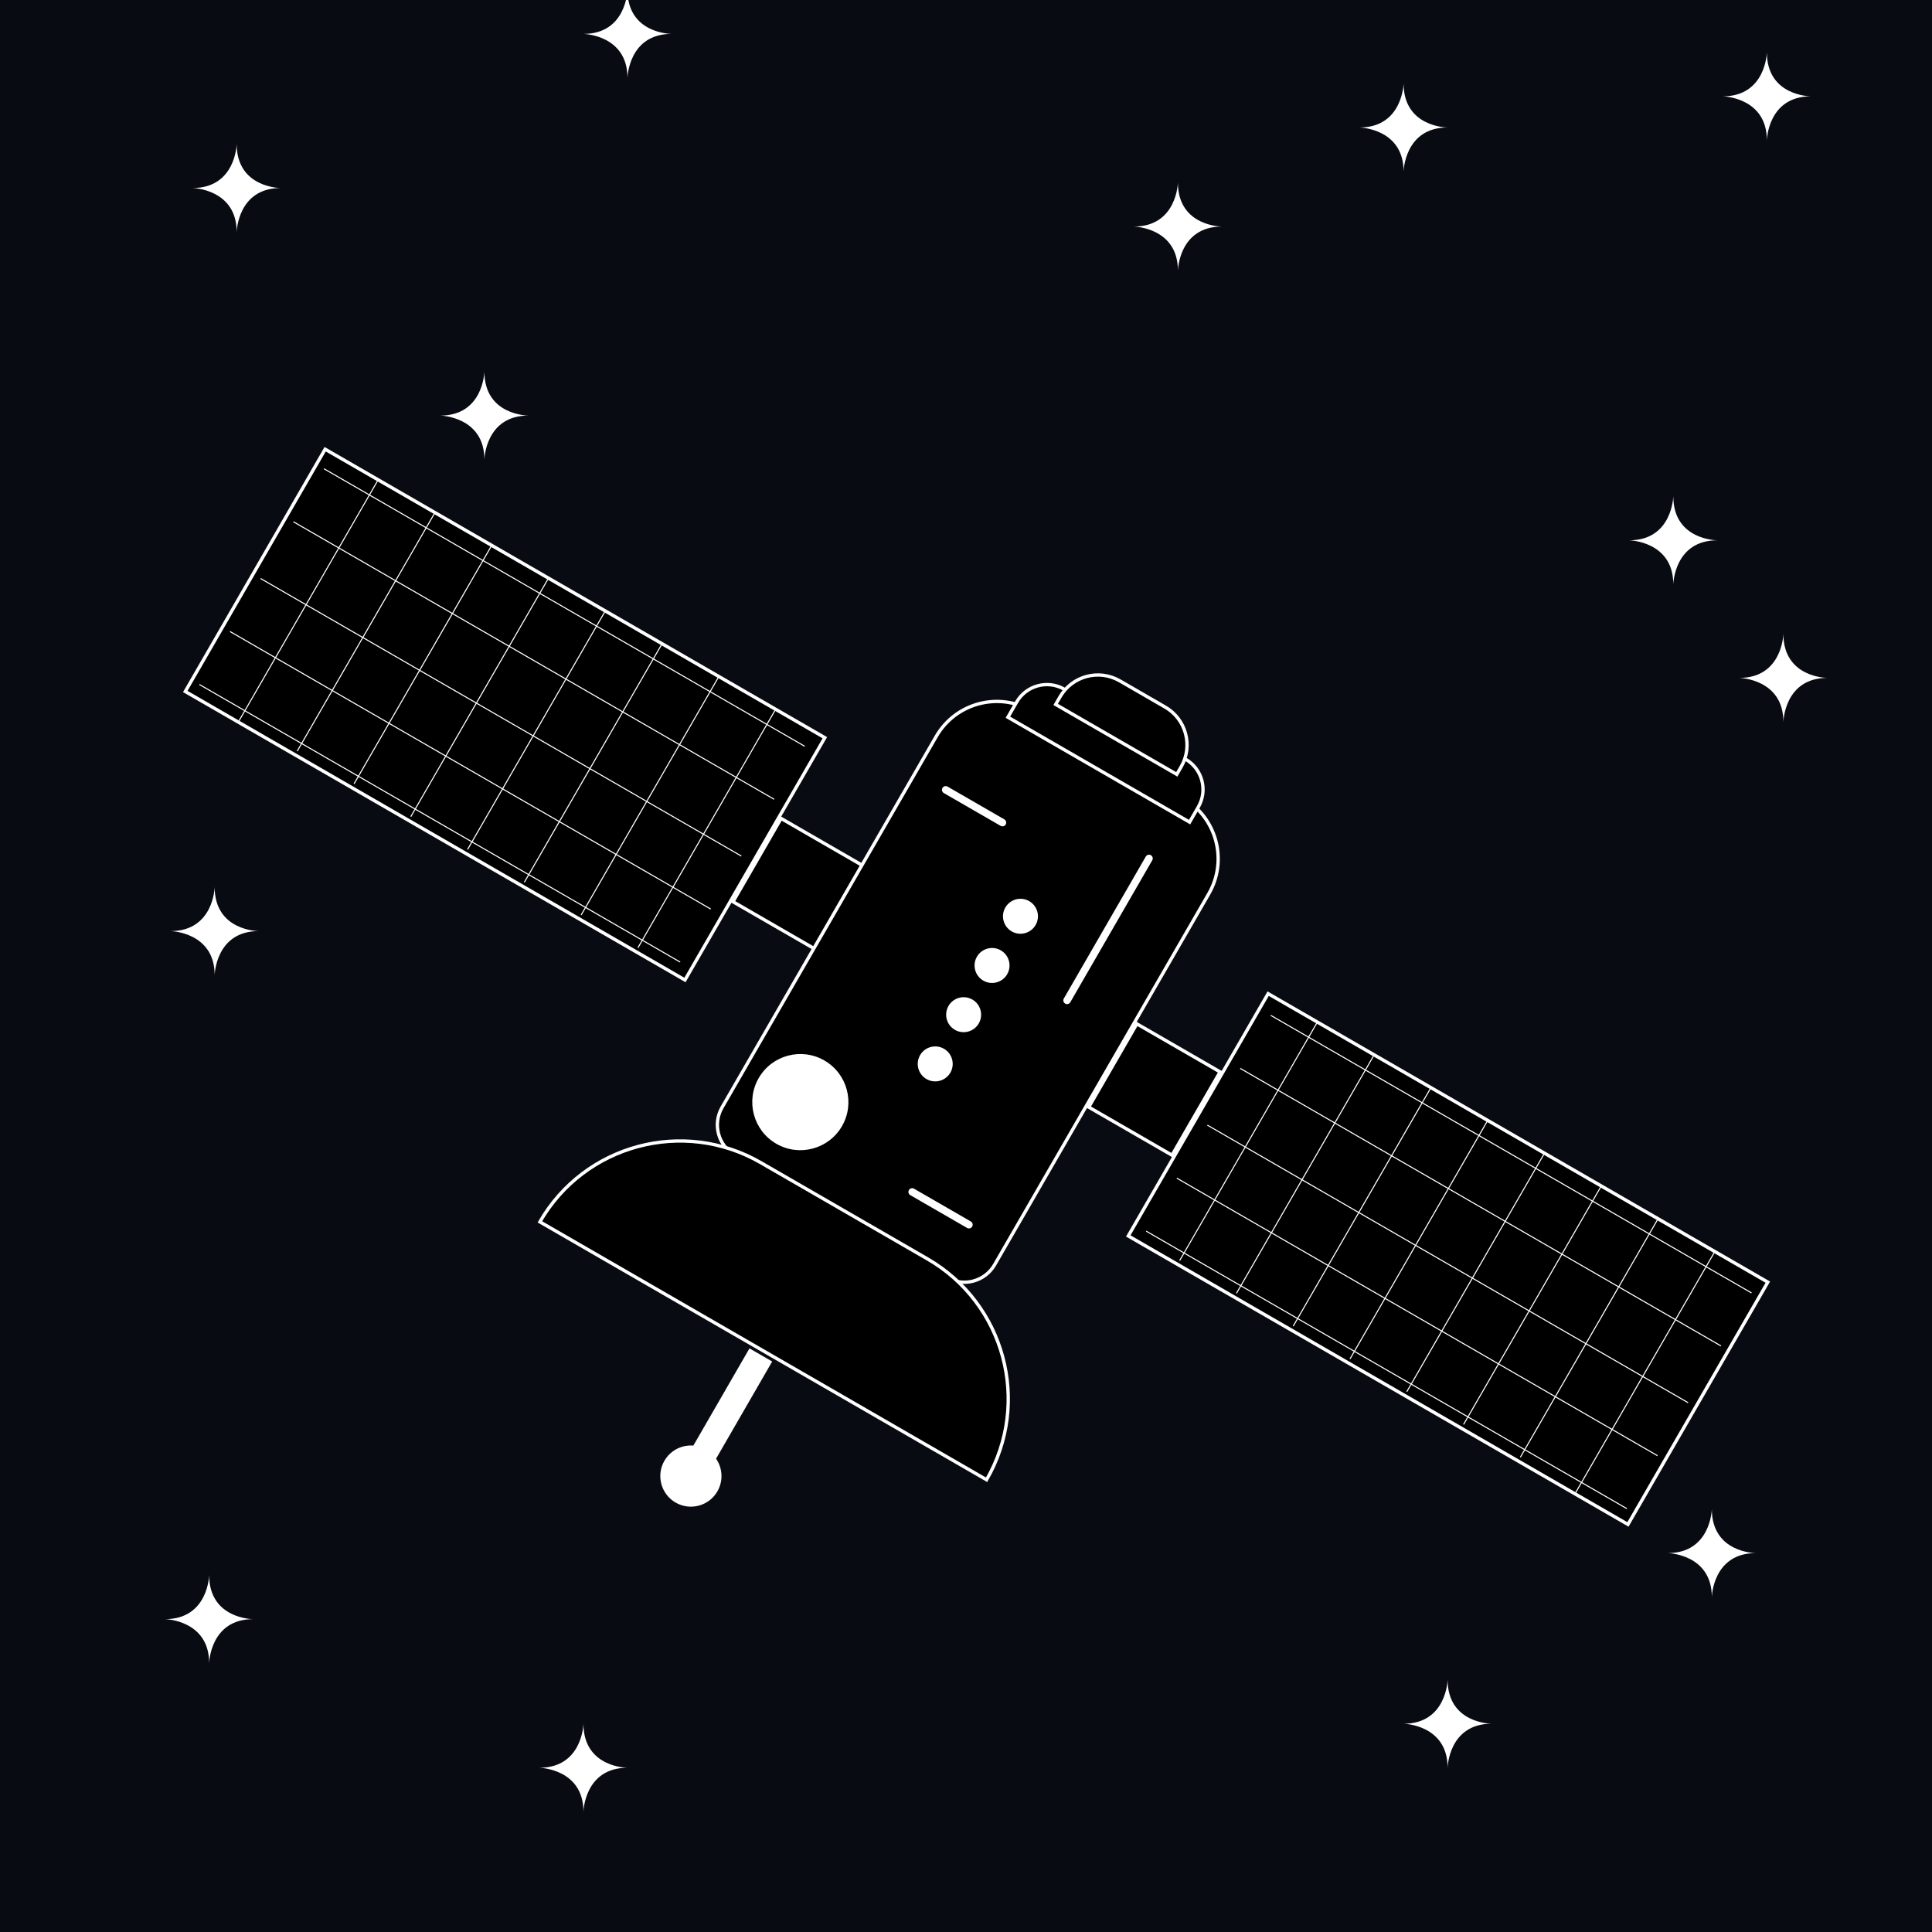 <svg width="1846" height="1846" viewBox="0 0 1846 1846" fill="none" xmlns="http://www.w3.org/2000/svg">
<g clip-path="url(#clip0_223_460)">
<rect width="1846" height="1846" fill="#080B12"/>
<g filter="url(#filter0_f_223_460)">
<path d="M1730.3 92.035C1730.3 92.035 1688.23 92.035 1688.22 49.961C1688.22 49.961 1687.38 92.04 1646.15 92.035C1646.15 92.035 1688.22 92.882 1688.22 134.109C1688.22 134.109 1689.06 92.035 1730.3 92.035Z" fill="white"/>
</g>
<g filter="url(#filter1_f_223_460)">
<path d="M504.89 397.074C504.89 397.074 462.821 397.074 462.816 355C462.816 355 461.969 397.079 420.742 397.074C420.742 397.074 462.816 397.921 462.816 439.148C462.816 439.148 463.658 397.074 504.89 397.074Z" fill="white"/>
</g>
<g filter="url(#filter2_f_223_460)">
<path d="M1746.07 647.73C1746.07 647.73 1704 647.73 1704 605.656C1704 605.656 1703.15 647.736 1661.92 647.73C1661.92 647.73 1704 648.577 1704 689.804C1704 689.804 1704.84 647.73 1746.07 647.73Z" fill="white"/>
</g>
<g filter="url(#filter3_f_223_460)">
<path d="M268.218 179.652C268.218 179.652 226.15 179.652 226.144 137.578C226.144 137.578 225.298 179.657 184.07 179.652C184.07 179.652 226.144 180.499 226.144 221.726C226.144 221.726 226.986 179.652 268.218 179.652Z" fill="white"/>
</g>
<g filter="url(#filter4_f_223_460)">
<path d="M241.922 1547.06C241.922 1547.06 199.853 1547.06 199.848 1504.98C199.848 1504.98 199.001 1547.06 157.773 1547.06C157.773 1547.06 199.848 1547.91 199.848 1589.13C199.848 1589.13 200.689 1547.06 241.922 1547.06Z" fill="white"/>
</g>
<g filter="url(#filter5_f_223_460)">
<path d="M1425.26 1646.99C1425.26 1646.99 1383.19 1646.99 1383.18 1604.91C1383.18 1604.91 1382.34 1646.99 1341.11 1646.99C1341.11 1646.99 1383.18 1647.83 1383.18 1689.06C1383.18 1689.06 1384.02 1646.99 1425.26 1646.99Z" fill="white"/>
</g>
<g filter="url(#filter6_f_223_460)">
<path d="M247.179 889.652C247.179 889.652 205.111 889.652 205.105 847.578C205.105 847.578 204.259 889.658 163.031 889.652C163.031 889.652 205.105 890.499 205.105 931.726C205.105 931.726 205.947 889.652 247.179 889.652Z" fill="white"/>
</g>
<g filter="url(#filter7_f_223_460)">
<path d="M1167.55 216.465C1167.55 216.465 1125.49 216.465 1125.48 174.391C1125.48 174.391 1124.63 216.47 1083.41 216.465C1083.41 216.465 1125.48 217.311 1125.48 258.539C1125.48 258.539 1126.32 216.465 1167.55 216.465Z" fill="white"/>
</g>
<g filter="url(#filter8_f_223_460)">
<path d="M1640.88 516.246C1640.88 516.246 1598.81 516.246 1598.81 474.172C1598.81 474.172 1597.96 516.251 1556.73 516.246C1556.73 516.246 1598.81 517.093 1598.81 558.32C1598.81 558.32 1599.65 516.246 1640.88 516.246Z" fill="white"/>
</g>
<g filter="url(#filter9_f_223_460)">
<path d="M1677.7 1483.95C1677.7 1483.95 1635.63 1483.95 1635.63 1441.88C1635.63 1441.88 1634.78 1483.95 1593.55 1483.95C1593.55 1483.95 1635.63 1484.8 1635.63 1526.02C1635.63 1526.02 1636.47 1483.95 1677.7 1483.95Z" fill="white"/>
</g>
<g filter="url(#filter10_f_223_460)">
<path d="M599.554 1689.06C599.554 1689.06 557.486 1689.06 557.48 1646.98C557.48 1646.98 556.634 1689.06 515.406 1689.06C515.406 1689.06 557.48 1689.91 557.48 1731.13C557.48 1731.13 558.322 1689.06 599.554 1689.06Z" fill="white"/>
</g>
<g filter="url(#filter11_f_223_460)">
<path d="M641.625 32.394C641.625 32.394 599.556 32.394 599.551 -9.68C599.551 -9.68 598.704 32.4 557.477 32.394C557.477 32.394 599.551 33.241 599.551 74.469C599.551 74.469 600.392 32.394 641.625 32.394Z" fill="white"/>
</g>
<g filter="url(#filter12_f_223_460)">
<path d="M1383.18 121.801C1383.18 121.801 1341.11 121.801 1341.11 79.727C1341.11 79.727 1340.26 121.806 1299.03 121.801C1299.03 121.801 1341.11 122.647 1341.11 163.875C1341.11 163.875 1341.95 121.801 1383.18 121.801Z" fill="white"/>
</g>
<path d="M310.68 429.227L177.032 660.712L654.469 936.361L788.117 704.875L310.68 429.227Z" fill="black"/>
<path d="M310.68 429.227L177.032 660.712L654.469 936.361L788.117 704.875L310.68 429.227Z" stroke="white" stroke-width="3.176"/>
<path d="M746.308 782.011L700.366 861.585L779.941 907.527L825.883 827.953L746.308 782.011Z" fill="black"/>
<path d="M746.308 782.011L700.366 861.585L779.941 907.527L825.883 827.953L746.308 782.011Z" stroke="white" stroke-width="3.176"/>
<path d="M609.533 905.596L741.094 677.727" stroke="white"/>
<path d="M555.283 874.276L686.844 646.406" stroke="white"/>
<path d="M501.026 842.947L632.586 615.078" stroke="white"/>
<path d="M446.776 811.627L578.336 583.758" stroke="white"/>
<path d="M392.518 780.299L524.078 552.43" stroke="white"/>
<path d="M338.268 748.979L469.828 521.109" stroke="white"/>
<path d="M284.01 717.65L415.57 489.781" stroke="white"/>
<path d="M227.672 689.947L361.32 458.461" stroke="white"/>
<path d="M309.56 447.875L768.906 713.078" stroke="white"/>
<path d="M280.326 498.508L739.672 763.711" stroke="white"/>
<path d="M249.006 552.765L708.352 817.969" stroke="white"/>
<path d="M219.771 603.398L679.117 868.602" stroke="white"/>
<path d="M190.537 654.039L649.883 919.242" stroke="white"/>
<path d="M985.848 679.185C953.888 660.733 913.017 671.685 894.564 703.645L689.919 1058.1C680.691 1074.08 686.166 1094.52 702.148 1103.74L904.694 1220.68C920.676 1229.91 941.108 1224.44 950.336 1208.45L1154.98 853.996C1173.43 822.037 1162.48 781.165 1130.52 762.713L985.848 679.185Z" fill="black"/>
<path d="M985.848 679.185C953.888 660.733 913.017 671.685 894.564 703.645L689.919 1058.1C680.691 1074.08 686.166 1094.52 702.148 1103.74L904.694 1220.68C920.676 1229.91 941.108 1224.44 950.336 1208.45L1154.98 853.996C1173.43 822.037 1162.48 781.165 1130.52 762.713L985.848 679.185Z" stroke="white" stroke-width="3.176"/>
<path d="M1017.02 658.597C1001.04 649.369 980.607 654.844 971.38 670.826L963.026 685.296L1136.64 785.533L1144.99 771.063C1154.22 755.08 1148.75 734.648 1132.76 725.421L1017.02 658.597Z" fill="black"/>
<path d="M1017.02 658.597C1001.04 649.369 980.607 654.844 971.38 670.826L963.026 685.296L1136.64 785.533L1144.99 771.063C1154.22 755.08 1148.75 734.648 1132.76 725.421L1017.02 658.597Z" stroke="white" stroke-width="3.176"/>
<path d="M1069.9 650.546C1049.92 639.012 1024.38 645.856 1012.84 665.833L1008.67 673.07L1124.41 739.894L1128.59 732.657C1140.12 712.68 1133.28 687.14 1113.3 675.606L1069.9 650.546Z" fill="black"/>
<path d="M1069.9 650.546C1049.92 639.012 1024.38 645.856 1012.84 665.833L1008.67 673.07L1124.41 739.894L1128.59 732.657C1140.12 712.68 1133.28 687.14 1113.3 675.606L1069.9 650.546Z" stroke="white" stroke-width="3.176"/>
<path d="M726.942 1110.91C653.034 1068.24 558.524 1093.56 515.853 1167.47L942.652 1413.89C985.323 1339.98 959.999 1245.47 886.091 1202.8L726.942 1110.91Z" fill="black"/>
<path d="M726.942 1110.91C653.034 1068.24 558.524 1093.56 515.853 1167.47L942.652 1413.89C985.323 1339.98 959.999 1245.47 886.091 1202.8L726.942 1110.91Z" stroke="white" stroke-width="3.176"/>
<path d="M674.763 1385.05C688.737 1393.11 693.532 1411.01 685.464 1424.98C677.397 1438.96 659.501 1443.75 645.527 1435.69C631.553 1427.62 626.758 1409.72 634.826 1395.75C642.893 1381.77 660.789 1376.98 674.763 1385.05ZM737.819 1300.89L681.437 1398.55L659.734 1386.02L716.116 1288.36L737.819 1300.89Z" fill="white"/>
<path d="M1689.13 1225.08L1555.48 1456.56L1078.05 1180.92L1211.7 949.43L1689.13 1225.08Z" fill="black"/>
<path d="M1689.13 1225.08L1555.48 1456.56L1078.05 1180.92L1211.7 949.43L1689.13 1225.08Z" stroke="white" stroke-width="3.176"/>
<path d="M1165.8 1024.21L1119.86 1103.78L1040.28 1057.84L1086.23 978.266L1165.8 1024.21Z" fill="black"/>
<path d="M1165.8 1024.21L1119.86 1103.78L1040.28 1057.84L1086.23 978.266L1165.8 1024.21Z" stroke="white" stroke-width="3.176"/>
<path d="M1127.16 1204.45L1258.72 976.578" stroke="white"/>
<path d="M1181.41 1235.77L1312.97 1007.9" stroke="white"/>
<path d="M1235.66 1267.1L1367.22 1039.23" stroke="white"/>
<path d="M1289.92 1298.42L1421.48 1070.55" stroke="white"/>
<path d="M1344.17 1329.74L1475.73 1101.88" stroke="white"/>
<path d="M1398.42 1361.06L1529.98 1133.2" stroke="white"/>
<path d="M1452.67 1392.38L1584.23 1164.52" stroke="white"/>
<path d="M1504.84 1427.33L1638.49 1195.84" stroke="white"/>
<path d="M1673.54 1235.37L1214.2 970.164" stroke="white"/>
<path d="M1644.31 1286L1184.96 1020.8" stroke="white"/>
<path d="M1612.98 1340.26L1153.63 1075.05" stroke="white"/>
<path d="M1583.74 1390.9L1124.4 1125.7" stroke="white"/>
<path d="M1554.51 1441.53L1095.16 1176.33" stroke="white"/>
<path d="M957.849 785.996L903.594 754.672" stroke="white" stroke-width="7.147" stroke-linecap="round"/>
<path d="M925.81 1170.18L871.555 1138.86" stroke="white" stroke-width="7.147" stroke-linecap="round"/>
<path d="M787.686 1013.27C809.644 1025.95 817.179 1054.07 804.502 1076.03C791.824 1097.98 763.702 1105.52 741.743 1092.84C719.785 1080.16 712.25 1052.04 724.927 1030.08C737.605 1008.13 765.727 1000.59 787.686 1013.27Z" fill="white"/>
<path d="M983.39 861.017C991.375 865.627 994.115 875.853 989.505 883.838C984.895 891.823 974.669 894.563 966.684 889.953C958.699 885.343 955.959 875.117 960.569 867.132C965.179 859.147 975.405 856.407 983.39 861.017Z" fill="white"/>
<path d="M956.241 908.033C964.226 912.643 966.966 922.869 962.356 930.854C957.746 938.838 947.52 941.578 939.535 936.968C931.55 932.358 928.81 922.132 933.42 914.148C938.03 906.163 948.256 903.423 956.241 908.033Z" fill="white"/>
<path d="M929.093 955.056C937.078 959.666 939.818 969.892 935.208 977.877C930.598 985.862 920.372 988.602 912.387 983.992C904.402 979.382 901.662 969.156 906.272 961.171C910.882 953.186 921.108 950.446 929.093 955.056Z" fill="white"/>
<path d="M901.944 1002.08C909.929 1006.69 912.669 1016.92 908.059 1024.9C903.449 1032.89 893.223 1035.63 885.238 1031.02C877.254 1026.41 874.514 1016.18 879.124 1008.19C883.734 1000.21 893.96 997.47 901.944 1002.08Z" fill="white"/>
<path d="M1019.56 955.848L1097.87 820.211" stroke="white" stroke-width="7.147" stroke-linecap="round"/>
</g>
<defs>
<filter id="filter0_f_223_460" x="1643.75" y="47.561" width="88.948" height="88.948" filterUnits="userSpaceOnUse" color-interpolation-filters="sRGB">
<feFlood flood-opacity="0" result="BackgroundImageFix"/>
<feBlend mode="normal" in="SourceGraphic" in2="BackgroundImageFix" result="shape"/>
<feGaussianBlur stdDeviation="1.2" result="effect1_foregroundBlur_223_460"/>
</filter>
<filter id="filter1_f_223_460" x="418.342" y="352.6" width="88.948" height="88.948" filterUnits="userSpaceOnUse" color-interpolation-filters="sRGB">
<feFlood flood-opacity="0" result="BackgroundImageFix"/>
<feBlend mode="normal" in="SourceGraphic" in2="BackgroundImageFix" result="shape"/>
<feGaussianBlur stdDeviation="1.2" result="effect1_foregroundBlur_223_460"/>
</filter>
<filter id="filter2_f_223_460" x="1659.52" y="603.256" width="88.948" height="88.948" filterUnits="userSpaceOnUse" color-interpolation-filters="sRGB">
<feFlood flood-opacity="0" result="BackgroundImageFix"/>
<feBlend mode="normal" in="SourceGraphic" in2="BackgroundImageFix" result="shape"/>
<feGaussianBlur stdDeviation="1.2" result="effect1_foregroundBlur_223_460"/>
</filter>
<filter id="filter3_f_223_460" x="181.67" y="135.178" width="88.948" height="88.948" filterUnits="userSpaceOnUse" color-interpolation-filters="sRGB">
<feFlood flood-opacity="0" result="BackgroundImageFix"/>
<feBlend mode="normal" in="SourceGraphic" in2="BackgroundImageFix" result="shape"/>
<feGaussianBlur stdDeviation="1.2" result="effect1_foregroundBlur_223_460"/>
</filter>
<filter id="filter4_f_223_460" x="155.373" y="1502.58" width="88.948" height="88.948" filterUnits="userSpaceOnUse" color-interpolation-filters="sRGB">
<feFlood flood-opacity="0" result="BackgroundImageFix"/>
<feBlend mode="normal" in="SourceGraphic" in2="BackgroundImageFix" result="shape"/>
<feGaussianBlur stdDeviation="1.2" result="effect1_foregroundBlur_223_460"/>
</filter>
<filter id="filter5_f_223_460" x="1338.71" y="1602.51" width="88.948" height="88.948" filterUnits="userSpaceOnUse" color-interpolation-filters="sRGB">
<feFlood flood-opacity="0" result="BackgroundImageFix"/>
<feBlend mode="normal" in="SourceGraphic" in2="BackgroundImageFix" result="shape"/>
<feGaussianBlur stdDeviation="1.2" result="effect1_foregroundBlur_223_460"/>
</filter>
<filter id="filter6_f_223_460" x="160.631" y="845.178" width="88.948" height="88.948" filterUnits="userSpaceOnUse" color-interpolation-filters="sRGB">
<feFlood flood-opacity="0" result="BackgroundImageFix"/>
<feBlend mode="normal" in="SourceGraphic" in2="BackgroundImageFix" result="shape"/>
<feGaussianBlur stdDeviation="1.2" result="effect1_foregroundBlur_223_460"/>
</filter>
<filter id="filter7_f_223_460" x="1081.01" y="171.991" width="88.948" height="88.948" filterUnits="userSpaceOnUse" color-interpolation-filters="sRGB">
<feFlood flood-opacity="0" result="BackgroundImageFix"/>
<feBlend mode="normal" in="SourceGraphic" in2="BackgroundImageFix" result="shape"/>
<feGaussianBlur stdDeviation="1.2" result="effect1_foregroundBlur_223_460"/>
</filter>
<filter id="filter8_f_223_460" x="1554.33" y="471.772" width="88.948" height="88.948" filterUnits="userSpaceOnUse" color-interpolation-filters="sRGB">
<feFlood flood-opacity="0" result="BackgroundImageFix"/>
<feBlend mode="normal" in="SourceGraphic" in2="BackgroundImageFix" result="shape"/>
<feGaussianBlur stdDeviation="1.2" result="effect1_foregroundBlur_223_460"/>
</filter>
<filter id="filter9_f_223_460" x="1591.15" y="1439.47" width="88.948" height="88.948" filterUnits="userSpaceOnUse" color-interpolation-filters="sRGB">
<feFlood flood-opacity="0" result="BackgroundImageFix"/>
<feBlend mode="normal" in="SourceGraphic" in2="BackgroundImageFix" result="shape"/>
<feGaussianBlur stdDeviation="1.2" result="effect1_foregroundBlur_223_460"/>
</filter>
<filter id="filter10_f_223_460" x="513.006" y="1644.58" width="88.948" height="88.948" filterUnits="userSpaceOnUse" color-interpolation-filters="sRGB">
<feFlood flood-opacity="0" result="BackgroundImageFix"/>
<feBlend mode="normal" in="SourceGraphic" in2="BackgroundImageFix" result="shape"/>
<feGaussianBlur stdDeviation="1.2" result="effect1_foregroundBlur_223_460"/>
</filter>
<filter id="filter11_f_223_460" x="555.077" y="-12.08" width="88.948" height="88.948" filterUnits="userSpaceOnUse" color-interpolation-filters="sRGB">
<feFlood flood-opacity="0" result="BackgroundImageFix"/>
<feBlend mode="normal" in="SourceGraphic" in2="BackgroundImageFix" result="shape"/>
<feGaussianBlur stdDeviation="1.2" result="effect1_foregroundBlur_223_460"/>
</filter>
<filter id="filter12_f_223_460" x="1296.63" y="77.327" width="88.948" height="88.948" filterUnits="userSpaceOnUse" color-interpolation-filters="sRGB">
<feFlood flood-opacity="0" result="BackgroundImageFix"/>
<feBlend mode="normal" in="SourceGraphic" in2="BackgroundImageFix" result="shape"/>
<feGaussianBlur stdDeviation="1.2" result="effect1_foregroundBlur_223_460"/>
</filter>
<clipPath id="clip0_223_460">
<rect width="1846" height="1846" fill="white"/>
</clipPath>
</defs>
</svg>
